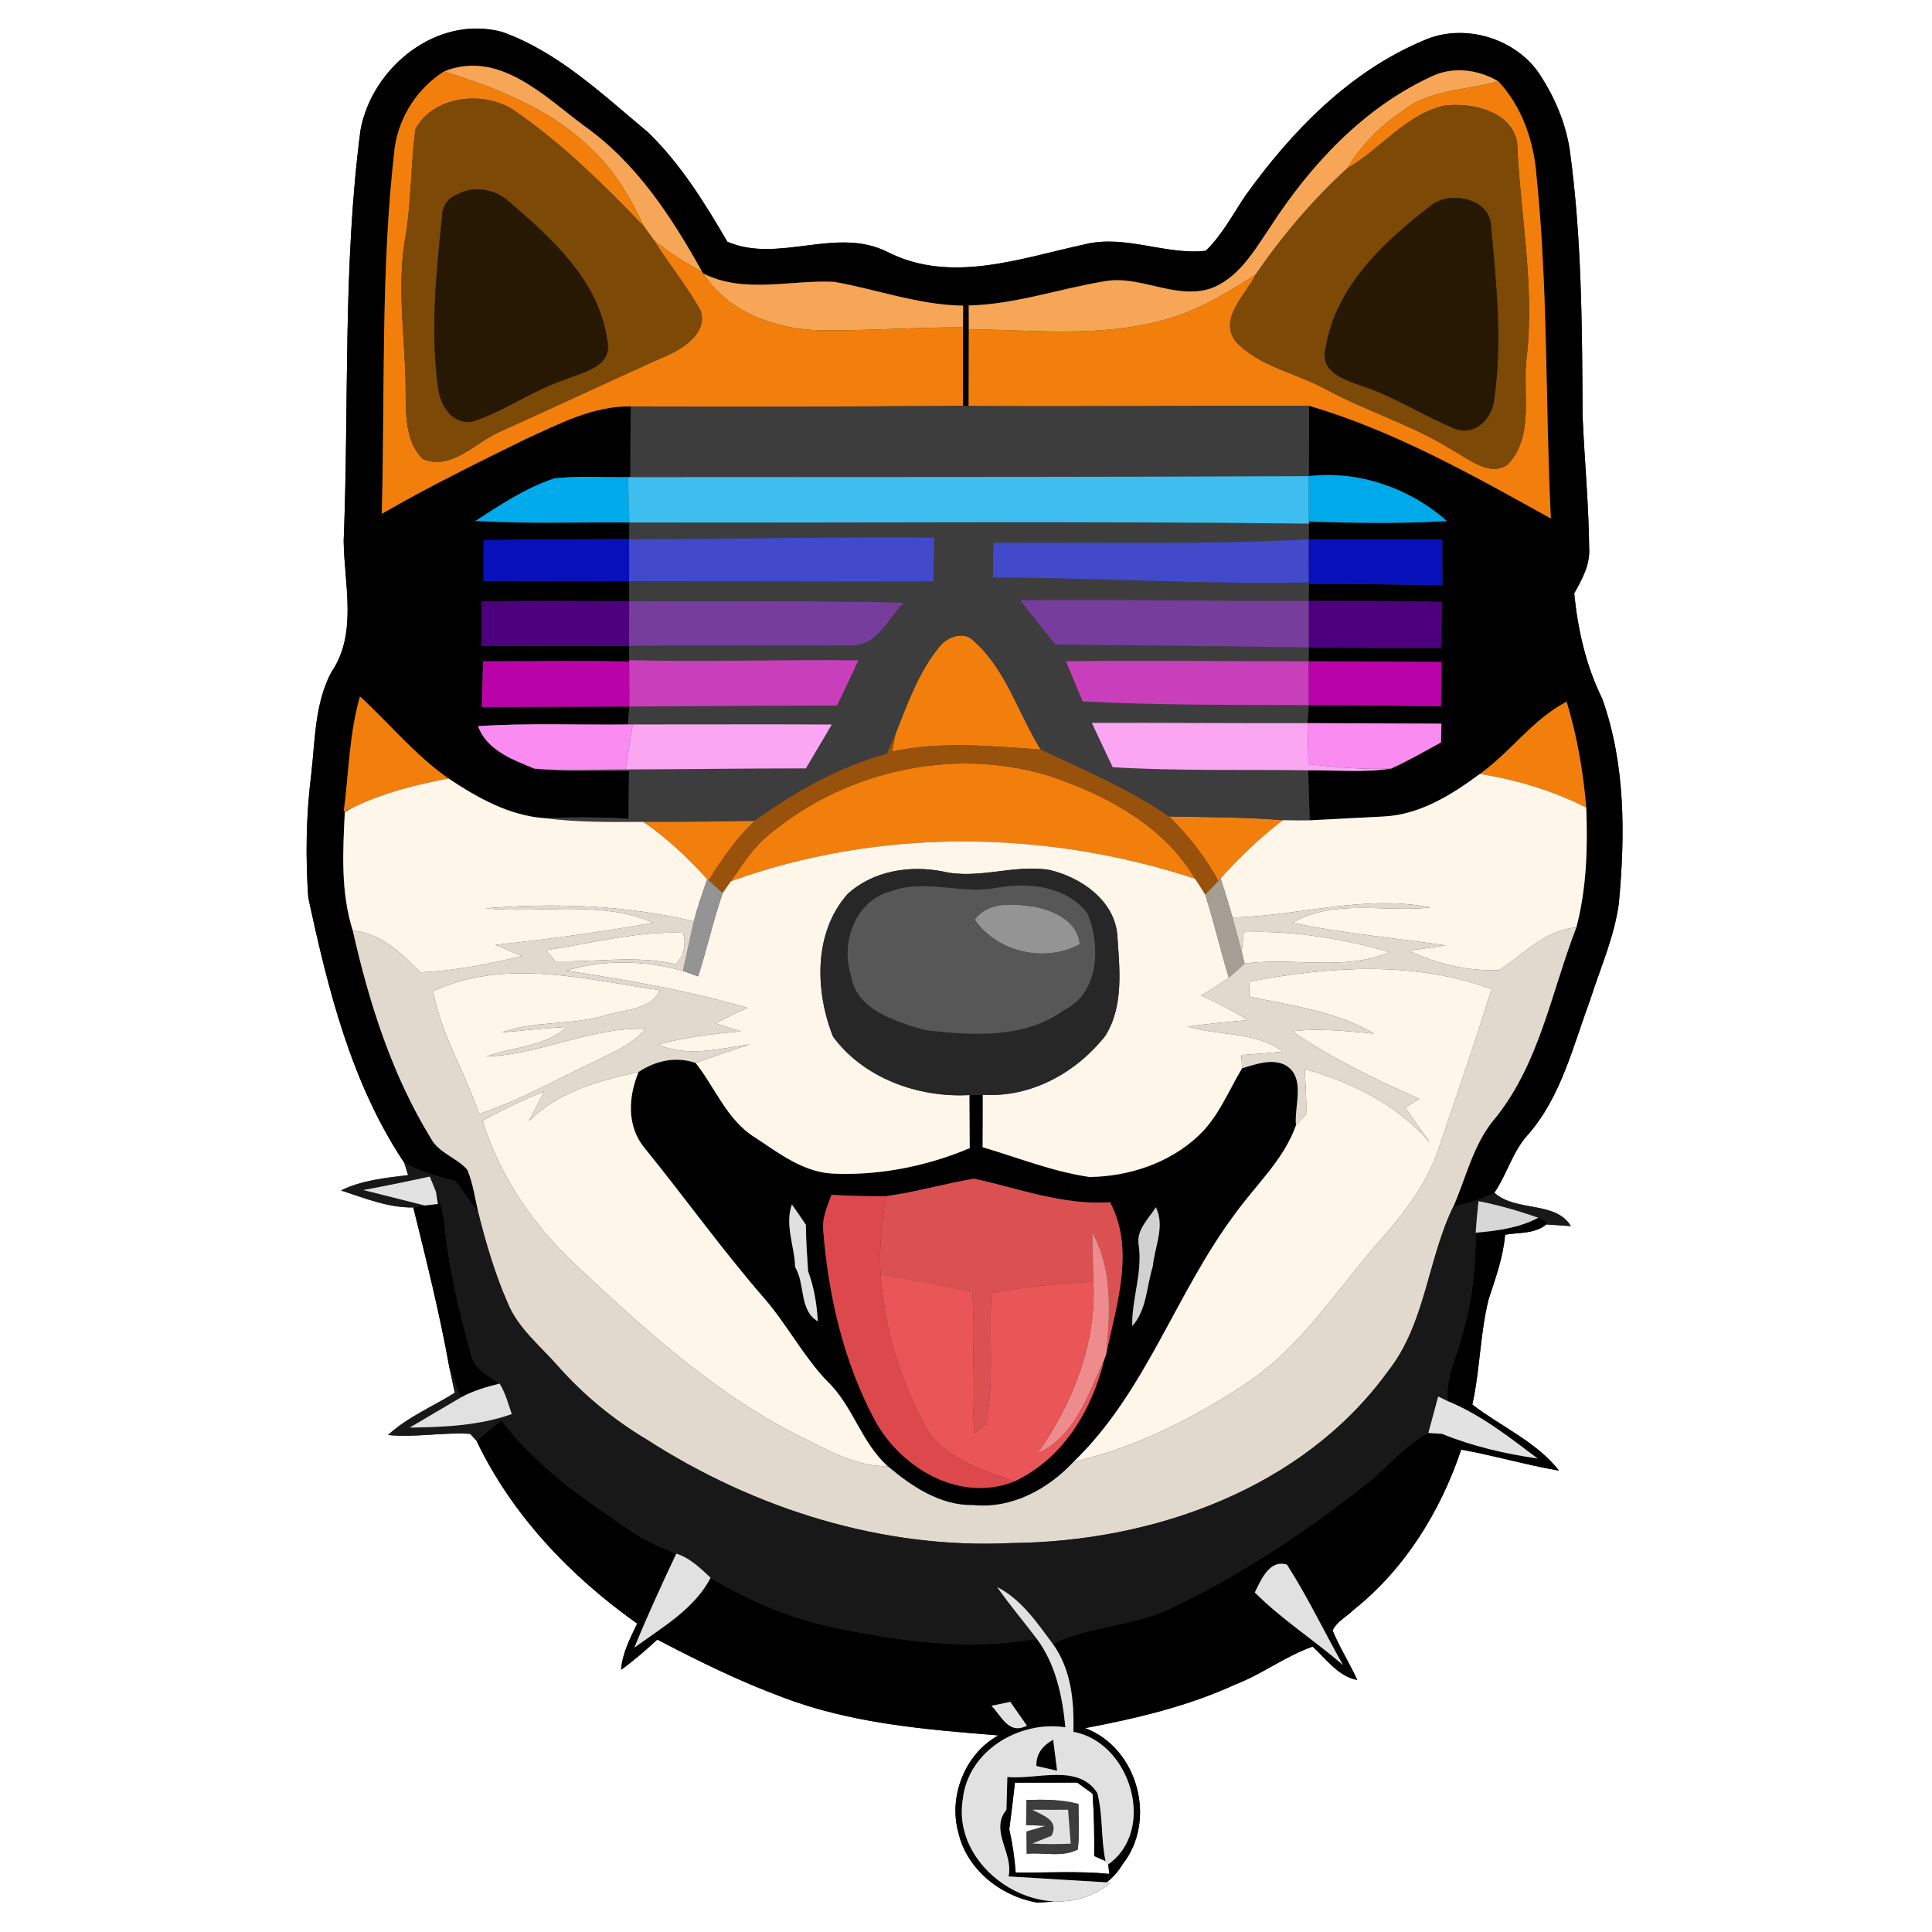 <?xml version="1.0" encoding="UTF-8" ?>
<!DOCTYPE svg PUBLIC "-//W3C//DTD SVG 1.1//EN" "http://www.w3.org/Graphics/SVG/1.1/DTD/svg11.dtd">
<svg width="250pt" height="250pt" viewBox="0 0 250 250" version="1.1" xmlns="http://www.w3.org/2000/svg">
<rect x="0" y="0" width="250" height="250" fill="#333333" stroke="none"/>
<g id="#ffffffff">
<path fill="#ffffff" opacity="1.00" d=" M 0.00 0.00 L 250.00 0.00 L 250.00 250.00 L 0.00 250.00 L 0.00 0.00 M 46.65 16.82 C 44.34 34.46 45.18 52.28 44.47 70.00 C 44.54 75.60 46.28 82.02 42.89 86.95 C 40.73 90.99 40.79 95.70 40.28 100.13 C 39.61 105.43 39.52 110.81 39.89 116.14 C 42.44 128.03 45.47 140.23 52.31 150.46 C 52.43 150.86 52.69 151.66 52.81 152.06 C 49.86 152.42 46.84 152.72 44.12 154.04 C 47.14 155.02 50.28 156.31 53.48 156.24 C 55.18 163.11 56.89 169.97 58.14 176.92 C 58.32 177.75 58.67 179.41 58.85 180.23 C 55.96 182.03 52.74 183.36 50.21 185.69 C 53.76 186.04 57.31 185.31 60.85 185.54 C 61.05 185.76 61.46 186.22 61.66 186.44 C 66.24 196.04 73.83 203.99 82.45 210.09 C 81.54 212.00 80.52 213.92 80.37 216.07 C 82.03 214.88 83.56 213.53 85.06 212.16 C 90.29 214.90 95.59 217.52 101.13 219.57 C 110.07 223.02 119.72 223.80 129.19 224.56 C 124.89 226.91 122.70 232.44 124.01 237.12 C 125.08 241.89 129.49 245.37 134.18 246.19 C 138.30 246.08 142.98 245.09 145.25 241.25 C 149.76 235.58 147.25 226.17 140.42 223.62 C 147.05 222.36 153.67 220.81 159.83 217.98 C 163.32 216.64 166.33 214.31 169.86 213.07 C 171.61 214.66 173.14 216.92 175.63 217.39 C 174.64 215.22 173.35 213.20 172.44 210.99 C 172.98 209.80 174.28 209.20 175.17 208.30 C 181.79 203.03 186.41 195.55 189.08 187.58 C 193.33 188.34 197.48 189.57 201.74 190.30 C 198.81 186.56 194.23 184.61 190.52 181.75 C 191.52 177.26 191.51 172.62 192.62 168.16 C 193.51 165.41 194.52 162.68 194.76 159.77 C 196.56 159.47 198.59 159.68 200.10 158.44 C 200.89 158.50 202.48 158.61 203.27 158.66 C 201.31 155.37 196.16 156.86 193.37 154.34 C 195.02 151.93 195.73 148.96 197.76 146.78 C 202.02 141.88 203.52 135.44 205.73 129.50 C 207.05 125.33 208.89 121.27 209.48 116.89 C 210.30 108.05 210.35 98.85 207.32 90.39 C 205.22 86.14 204.17 81.48 203.70 76.78 C 204.71 74.99 205.76 73.10 205.64 70.97 C 205.58 65.29 205.04 59.62 204.79 53.94 C 204.72 42.33 204.70 30.67 203.09 19.15 C 202.53 15.80 201.17 12.60 199.33 9.76 C 196.23 4.93 189.42 2.89 184.19 5.25 C 174.63 9.26 167.18 16.94 161.22 25.22 C 159.55 27.67 158.18 30.37 156.02 32.45 C 150.82 33.04 145.62 30.31 140.35 31.62 C 132.04 33.42 123.06 36.76 114.87 32.62 C 108.22 29.24 100.76 34.14 94.12 31.28 C 91.20 26.25 88.06 21.21 83.87 17.13 C 78.01 12.26 72.28 6.74 64.98 4.13 C 56.58 1.87 48.15 8.67 46.65 16.82 Z" />
<path fill="#ffffff" opacity="1.00" d=" M 131.33 230.67 C 134.02 230.68 136.70 230.68 139.39 230.66 C 139.88 231.02 140.88 231.74 141.38 232.11 C 141.57 234.79 141.62 237.48 141.59 240.17 C 141.96 240.33 142.69 240.66 143.06 240.82 L 143.40 241.25 C 143.44 241.56 143.51 242.17 143.55 242.48 C 139.52 242.08 135.47 242.36 131.43 242.30 C 131.29 240.42 131.02 238.55 130.60 236.72 C 130.87 234.71 131.10 232.69 131.33 230.67 M 132.84 232.92 C 132.82 233.73 132.79 235.35 132.78 236.16 C 133.42 236.18 134.72 236.23 135.37 236.26 C 134.74 236.44 133.47 236.81 132.84 237.00 C 132.84 237.72 132.86 239.15 132.86 239.87 C 135.03 239.68 137.49 240.37 139.47 239.32 C 139.68 237.36 139.56 235.39 139.55 233.43 C 137.36 232.85 135.09 232.85 132.84 232.92 Z" />
</g>
<g id="#000000ff">
<path fill="#000000" opacity="1.00" d=" M 46.65 16.82 C 48.15 8.67 56.58 1.87 64.98 4.13 C 72.28 6.74 78.01 12.26 83.87 17.13 C 88.06 21.21 91.20 26.25 94.12 31.28 C 100.76 34.14 108.22 29.24 114.87 32.62 C 123.06 36.76 132.04 33.42 140.35 31.62 C 145.62 30.31 150.82 33.04 156.02 32.45 C 158.18 30.37 159.55 27.67 161.22 25.22 C 167.18 16.94 174.63 9.26 184.19 5.25 C 189.42 2.89 196.23 4.93 199.33 9.76 C 201.17 12.60 202.53 15.80 203.09 19.15 C 204.70 30.67 204.72 42.33 204.79 53.94 C 205.04 59.62 205.58 65.29 205.64 70.97 C 205.76 73.10 204.71 74.99 203.70 76.78 C 204.17 81.48 205.22 86.14 207.32 90.39 C 210.35 98.85 210.30 108.05 209.48 116.89 C 208.89 121.27 207.05 125.33 205.73 129.50 C 203.52 135.44 202.02 141.88 197.76 146.78 C 195.73 148.96 195.02 151.93 193.37 154.34 C 191.71 155.24 189.90 155.76 188.06 156.13 C 189.70 152.42 190.59 148.31 193.16 145.08 C 199.15 137.96 200.70 128.47 203.98 120.01 C 205.31 114.97 205.46 109.69 205.26 104.51 C 204.87 99.87 204.08 95.26 202.72 90.80 C 198.33 93.07 195.47 97.32 191.49 100.15 C 187.84 102.85 183.74 105.41 179.09 105.65 C 175.88 105.82 172.67 105.97 169.47 106.15 C 169.40 103.99 169.34 101.83 169.27 99.68 C 172.85 99.65 176.47 100.00 180.03 99.45 C 182.24 98.45 184.33 97.22 186.47 96.07 C 186.49 95.26 186.50 94.45 186.52 93.64 C 180.74 93.60 174.96 93.61 169.19 93.57 C 169.23 92.99 169.31 91.83 169.35 91.25 C 175.05 91.26 180.76 91.33 186.47 91.39 C 186.49 89.48 186.51 87.56 186.53 85.65 C 180.80 85.61 175.07 85.57 169.34 85.57 C 169.34 85.12 169.35 84.22 169.35 83.77 C 175.06 83.84 180.77 83.88 186.48 83.87 C 186.51 81.89 186.55 79.90 186.58 77.91 C 180.84 77.70 175.09 77.78 169.34 77.75 C 169.34 77.21 169.35 76.12 169.36 75.57 C 175.12 75.51 180.88 75.67 186.65 75.71 C 186.64 73.74 186.63 71.77 186.63 69.81 C 180.87 69.77 175.11 69.83 169.35 69.78 C 169.36 69.28 169.37 68.27 169.37 67.76 L 169.37 67.50 C 175.32 67.68 181.28 67.77 187.23 67.43 C 182.43 63.16 175.80 60.85 169.36 61.61 C 169.37 58.58 169.38 55.54 169.40 52.51 C 180.47 55.76 190.63 61.52 200.68 67.09 C 199.95 52.38 200.34 37.61 198.84 22.95 C 198.52 18.42 197.03 13.90 193.89 10.53 C 191.26 8.96 187.91 8.55 185.12 9.95 C 176.33 14.04 169.54 21.39 164.34 29.42 C 162.27 32.48 160.22 36.09 156.54 37.37 C 151.95 38.76 147.53 35.56 142.91 36.40 C 137.04 37.37 131.35 39.38 125.35 39.53 C 125.35 40.30 125.35 41.83 125.36 42.60 C 125.36 45.91 125.34 49.22 125.34 52.53 C 124.74 52.53 123.54 52.53 122.94 52.53 C 123.36 52.53 124.19 52.51 124.61 52.51 C 124.60 49.12 124.59 45.74 124.61 42.36 C 124.62 41.65 124.63 40.25 124.63 39.55 C 118.91 39.48 113.51 37.45 107.94 36.47 C 102.29 36.18 96.35 38.07 91.00 35.39 L 90.86 35.17 C 86.91 28.08 82.35 21.07 75.62 16.31 C 70.42 12.44 64.54 6.39 57.47 9.24 C 54.07 11.36 51.70 15.02 51.09 18.98 C 49.24 34.75 49.83 50.65 49.40 66.49 C 55.44 62.99 61.72 59.92 67.98 56.83 C 72.32 54.87 76.74 52.50 81.64 52.59 C 81.59 55.64 81.56 58.69 81.57 61.74 L 81.26 61.74 C 78.09 61.78 74.90 61.54 71.74 61.90 C 68.05 63.11 64.79 65.30 61.55 67.39 C 68.17 67.83 74.81 67.54 81.44 67.61 C 81.43 68.15 81.42 69.22 81.41 69.76 C 75.13 69.77 68.86 69.79 62.58 69.90 C 62.57 71.66 62.57 73.41 62.57 75.17 C 68.85 75.19 75.14 75.19 81.42 75.20 C 81.42 75.85 81.42 77.14 81.42 77.79 C 75.05 77.79 68.68 77.69 62.32 77.84 C 62.32 79.76 62.33 81.68 62.33 83.60 C 68.69 83.61 75.05 83.56 81.41 83.58 L 81.42 85.42 L 81.42 85.60 C 75.11 85.46 68.81 85.58 62.51 85.57 C 62.45 87.54 62.39 89.52 62.33 91.49 C 68.70 91.47 75.06 91.46 81.43 91.43 C 81.39 92.01 81.30 93.16 81.26 93.74 C 74.79 93.82 68.31 93.53 61.86 93.96 C 62.99 97.10 66.31 98.28 69.13 99.46 C 73.19 99.97 77.30 99.76 81.39 99.78 C 81.37 101.84 81.36 103.89 81.34 105.95 C 77.72 105.71 74.09 105.74 70.46 105.87 C 65.88 105.55 61.78 103.22 58.04 100.74 C 53.75 97.74 50.42 93.65 46.58 90.12 C 45.18 94.97 45.13 100.05 44.48 105.02 L 45.81 104.43 C 45.51 104.59 44.92 104.89 44.62 105.05 C 44.36 110.18 44.07 115.45 45.65 120.42 C 47.76 129.77 50.70 139.04 55.73 147.26 C 56.75 149.22 59.11 149.78 60.48 151.38 C 61.22 153.19 61.48 155.14 61.92 157.04 C 60.98 155.61 59.98 154.22 58.96 152.84 C 56.68 152.24 54.36 151.66 52.31 150.46 C 45.47 140.23 42.44 128.03 39.89 116.14 C 39.52 110.81 39.61 105.43 40.28 100.13 C 40.79 95.70 40.73 90.99 42.89 86.95 C 46.28 82.02 44.54 75.60 44.47 70.00 C 45.18 52.28 44.34 34.46 46.65 16.82 Z" />
<path fill="#000000" opacity="1.00" d=" M 82.64 138.71 C 84.83 137.24 87.46 136.67 90.01 137.54 C 92.57 140.77 94.09 144.99 97.75 147.22 C 100.90 149.31 104.15 151.82 108.11 151.88 C 114.05 152.09 120.02 150.87 125.48 148.57 C 125.46 146.28 125.45 143.99 125.44 141.70 C 125.88 141.69 126.74 141.67 127.17 141.66 C 127.17 143.92 127.17 146.19 127.15 148.45 C 131.73 149.80 136.22 151.61 140.97 152.30 C 146.04 152.25 151.31 150.51 155.05 146.99 C 157.65 144.58 158.94 141.21 160.73 138.23 C 162.48 137.73 164.44 136.96 166.22 137.77 C 169.07 139.29 167.44 143.07 167.70 145.61 C 166.12 150.07 162.56 153.26 159.86 157.01 C 152.15 167.27 148.32 180.09 138.93 189.15 C 135.62 192.70 130.94 195.25 125.96 194.76 C 121.69 194.84 118.02 192.38 114.89 189.74 C 111.45 186.69 110.38 181.92 107.07 178.76 C 103.96 175.52 101.88 171.47 98.96 168.08 C 93.48 161.78 88.63 154.98 83.37 148.50 C 81.08 145.71 81.30 141.88 82.64 138.71 M 114.68 154.78 C 112.32 154.80 109.96 154.75 107.60 154.61 C 107.08 156.03 106.41 157.47 106.51 159.03 C 107.17 167.58 109.13 176.14 113.19 183.75 C 116.56 189.98 124.23 194.53 131.28 191.68 C 137.56 188.73 141.28 182.49 142.88 175.95 L 143.15 175.21 C 144.45 168.84 146.90 161.73 143.64 155.57 C 137.58 155.99 131.85 153.78 126.05 152.52 C 122.23 153.15 118.52 154.26 114.68 154.78 M 102.47 155.85 C 101.52 158.52 102.82 161.24 102.89 163.96 C 104.23 166.18 103.37 169.52 105.83 170.98 C 105.69 168.78 105.35 166.58 104.57 164.51 C 104.44 162.50 104.29 160.50 104.28 158.49 C 103.69 157.60 103.09 156.72 102.47 155.85 M 149.57 156.22 C 148.66 157.68 147.06 159.10 147.33 161.00 C 147.90 164.59 146.44 168.02 146.51 171.59 C 148.41 169.49 148.35 166.47 149.17 163.88 C 149.40 161.34 150.79 158.69 149.57 156.22 Z" />
<path fill="#000000" opacity="1.00" d=" M 56.41 154.21 C 57.06 155.61 57.39 157.12 57.55 158.65 C 58.09 164.21 59.42 169.65 60.90 175.02 C 61.20 177.07 63.15 177.96 64.65 179.04 C 62.93 179.47 61.20 179.96 59.64 180.83 C 59.13 179.53 58.61 178.24 58.14 176.92 C 56.89 169.97 55.18 163.11 53.48 156.24 L 54.96 155.99 C 55.39 155.94 56.24 155.84 56.67 155.79 C 56.61 155.40 56.47 154.60 56.41 154.21 Z" />
<path fill="#000000" opacity="1.00" d=" M 199.06 157.58 C 199.39 157.70 199.71 157.83 200.02 158.00 L 200.10 158.44 C 198.59 159.68 196.56 159.47 194.76 159.77 C 194.52 162.68 193.51 165.41 192.62 168.16 C 191.51 172.62 191.52 177.26 190.52 181.75 C 194.23 184.61 198.81 186.56 201.74 190.30 C 197.48 189.57 193.33 188.34 189.08 187.58 C 186.41 195.55 181.79 203.03 175.17 208.30 C 174.28 209.20 172.98 209.80 172.44 210.99 C 173.35 213.20 174.64 215.22 175.63 217.39 C 173.14 216.92 171.61 214.66 169.86 213.07 C 166.33 214.31 163.32 216.64 159.83 217.98 C 153.67 220.81 147.05 222.36 140.42 223.62 C 147.25 226.17 149.76 235.58 145.25 241.25 C 142.98 245.09 138.30 246.08 134.18 246.19 C 129.49 245.37 125.08 241.89 124.01 237.12 C 122.70 232.44 124.89 226.91 129.19 224.56 C 119.72 223.80 110.07 223.02 101.13 219.57 C 95.59 217.52 90.29 214.90 85.06 212.16 C 83.56 213.53 82.03 214.88 80.37 216.07 C 80.52 213.92 81.54 212.00 82.45 210.09 C 73.83 203.99 66.24 196.04 61.66 186.44 C 62.73 185.55 63.80 184.66 64.87 183.77 C 69.41 189.77 75.65 194.09 81.83 198.22 C 83.59 199.41 85.54 200.26 87.51 201.04 C 85.62 205.06 83.76 209.10 82.08 213.21 C 85.64 210.59 89.85 208.23 91.95 204.16 C 96.79 207.08 102.09 209.33 107.63 210.54 C 116.32 212.34 125.32 213.65 134.15 212.05 C 136.62 215.36 137.47 219.48 137.86 223.51 C 131.88 222.60 125.23 226.56 124.58 232.86 C 123.05 242.27 135.65 250.23 143.72 243.61 L 130.51 242.81 C 131.17 239.82 128.03 236.88 130.23 234.18 C 130.28 232.76 130.32 231.35 130.35 229.94 C 134.12 230.32 139.53 228.16 141.99 232.01 C 142.75 234.88 142.43 237.92 143.06 240.82 C 142.69 240.66 141.96 240.33 141.59 240.17 C 141.62 237.48 141.57 234.79 141.38 232.11 C 140.88 231.74 139.88 231.02 139.39 230.66 C 136.70 230.68 134.02 230.68 131.33 230.67 C 131.10 232.69 130.87 234.71 130.60 236.72 C 131.02 238.55 131.29 240.42 131.43 242.30 C 135.47 242.36 139.52 242.08 143.55 242.48 C 143.51 242.17 143.44 241.56 143.40 241.25 C 149.72 236.77 146.29 225.44 138.90 224.10 C 139.00 220.14 138.62 216.01 136.22 212.70 C 140.98 210.40 146.45 210.44 151.24 208.23 C 160.43 203.88 168.95 198.23 176.91 191.94 C 179.59 189.82 181.76 187.03 184.83 185.42 C 185.27 185.45 186.15 185.51 186.60 185.54 C 190.56 187.15 194.74 188.12 198.97 188.73 C 195.30 185.98 191.65 183.07 187.36 181.32 C 186.96 178.41 188.44 175.74 189.12 172.99 C 190.46 168.63 190.96 164.06 190.95 159.51 C 193.73 159.27 196.55 158.90 199.06 157.58 M 162.37 206.06 C 165.86 209.57 170.06 212.22 173.78 215.46 C 171.35 211.14 169.21 206.64 166.53 202.46 C 164.24 201.77 163.17 204.46 162.37 206.06 M 128.29 220.73 C 129.58 221.99 130.49 224.54 132.88 223.30 C 132.17 222.27 131.45 221.24 130.73 220.22 C 130.12 220.35 128.90 220.61 128.29 220.73 Z" />
<path fill="#000000" opacity="1.00" d=" M 134.11 228.52 C 134.05 226.94 134.94 225.86 136.28 225.12 C 136.45 226.45 136.62 227.79 136.79 229.13 C 136.12 228.98 134.78 228.67 134.11 228.52 Z" />
</g>
<g id="#f6a656ff">
<path fill="#f6a656" opacity="1.00" d=" M 57.47 9.24 C 64.54 6.39 70.42 12.44 75.62 16.31 C 82.35 21.07 86.91 28.08 90.86 35.17 C 88.64 33.98 86.47 32.66 84.56 31.01 C 84.15 30.45 83.75 29.89 83.35 29.33 C 81.70 25.92 79.85 22.54 77.11 19.86 C 71.86 14.34 64.58 11.49 57.47 9.24 Z" />
<path fill="#f6a656" opacity="1.00" d=" M 185.12 9.95 C 187.91 8.55 191.26 8.96 193.89 10.53 C 189.74 11.69 185.00 11.55 181.48 14.36 C 178.62 16.31 176.12 18.76 174.36 21.76 C 169.86 25.86 165.92 30.51 162.48 35.53 C 158.72 37.97 154.80 40.31 150.43 41.45 C 142.26 43.68 133.70 42.69 125.36 42.60 C 125.35 41.83 125.35 40.30 125.35 39.53 C 131.35 39.38 137.04 37.37 142.91 36.40 C 147.53 35.56 151.95 38.76 156.54 37.37 C 160.22 36.09 162.27 32.48 164.34 29.42 C 169.54 21.39 176.33 14.04 185.12 9.95 Z" />
<path fill="#f6a656" opacity="1.00" d=" M 91.00 35.39 C 96.35 38.07 102.29 36.18 107.94 36.47 C 113.51 37.45 118.91 39.48 124.63 39.55 C 124.63 40.25 124.62 41.65 124.61 42.36 C 118.39 42.34 112.17 42.83 105.95 42.73 C 100.29 42.61 94.15 40.33 91.00 35.39 Z" />
</g>
<g id="#f27f0cff">
<path fill="#f27f0c" opacity="1.00" d=" M 51.09 18.98 C 51.70 15.02 54.07 11.36 57.47 9.24 C 64.58 11.49 71.86 14.34 77.11 19.86 C 79.85 22.54 81.70 25.92 83.35 29.33 C 78.15 23.91 72.76 18.57 66.55 14.30 C 62.66 11.67 56.08 12.35 53.76 16.70 C 53.11 21.41 53.26 26.21 52.41 30.91 C 51.29 37.59 52.53 44.31 52.49 51.02 C 52.55 53.90 52.49 57.19 54.69 59.39 C 58.46 60.97 61.53 57.21 64.74 55.84 C 72.10 52.54 79.39 49.08 86.76 45.81 C 88.82 44.82 91.56 42.84 90.66 40.20 C 88.88 36.98 86.52 34.12 84.56 31.01 C 86.47 32.66 88.64 33.98 90.86 35.17 L 91.00 35.39 C 94.15 40.33 100.29 42.61 105.95 42.73 C 112.17 42.83 118.39 42.34 124.61 42.36 C 124.59 45.74 124.60 49.12 124.61 52.51 C 124.19 52.51 123.36 52.53 122.94 52.53 C 109.18 52.62 95.41 52.65 81.64 52.59 C 76.74 52.50 72.32 54.87 67.98 56.83 C 61.72 59.92 55.44 62.99 49.40 66.49 C 49.83 50.65 49.24 34.75 51.09 18.98 Z" />
<path fill="#f27f0c" opacity="1.00" d=" M 181.48 14.36 C 185.00 11.55 189.74 11.69 193.89 10.53 C 197.03 13.90 198.52 18.42 198.84 22.95 C 200.34 37.61 199.95 52.38 200.68 67.09 C 190.63 61.52 180.47 55.76 169.40 52.51 C 154.71 52.46 140.02 52.65 125.34 52.53 C 125.34 49.22 125.36 45.91 125.36 42.60 C 133.70 42.69 142.26 43.68 150.43 41.45 C 154.80 40.31 158.72 37.97 162.48 35.53 C 161.22 38.12 157.68 41.15 159.86 44.15 C 162.97 47.50 167.77 48.26 171.64 50.42 C 176.93 53.27 182.77 55.00 187.88 58.21 C 190.00 59.32 192.67 61.76 195.09 60.12 C 198.67 56.39 196.92 50.64 197.58 46.00 C 198.57 36.75 196.71 27.61 196.31 18.40 C 195.56 14.36 190.49 13.26 187.00 13.65 C 181.93 14.74 178.70 19.26 174.36 21.76 C 176.12 18.76 178.62 16.31 181.48 14.36 Z" />
<path fill="#f27f0c" opacity="1.00" d=" M 121.64 83.59 C 122.64 82.36 124.80 81.62 126.02 82.95 C 130.21 86.68 131.76 92.34 134.66 96.98 C 128.25 96.57 121.81 95.87 115.45 97.25 C 115.55 96.69 115.76 95.56 115.87 94.99 C 117.43 91.04 118.89 86.90 121.64 83.59 Z" />
<path fill="#f27f0c" opacity="1.00" d=" M 44.48 105.02 C 45.13 100.05 45.18 94.97 46.58 90.12 C 50.42 93.65 53.75 97.74 58.04 100.74 C 53.85 101.53 49.67 102.58 45.81 104.43 L 44.48 105.02 Z" />
<path fill="#f27f0c" opacity="1.00" d=" M 191.49 100.15 C 195.47 97.32 198.33 93.07 202.72 90.80 C 204.08 95.26 204.87 99.87 205.26 104.51 C 200.93 102.31 196.27 100.91 191.49 100.15 Z" />
<path fill="#f27f0c" opacity="1.00" d=" M 98.72 108.68 C 108.60 99.93 122.97 96.51 135.66 100.37 C 143.04 102.82 150.56 106.80 154.64 113.71 C 135.29 107.35 113.80 107.09 94.57 114.04 C 95.86 112.18 97.09 110.26 98.72 108.68 Z" />
<path fill="#f27f0c" opacity="1.00" d=" M 151.27 105.65 C 156.18 105.74 161.09 105.73 166.00 106.13 C 163.08 108.38 160.40 110.92 157.95 113.67 L 157.65 113.99 C 155.97 110.89 153.78 108.11 151.27 105.65 Z" />
</g>
<g id="#7c4906ff">
<path fill="#7c4906" opacity="1.00" d=" M 53.76 16.70 C 56.08 12.35 62.66 11.67 66.55 14.30 C 72.76 18.57 78.15 23.91 83.35 29.33 C 83.75 29.89 84.15 30.45 84.56 31.01 C 86.52 34.12 88.88 36.98 90.66 40.20 C 91.56 42.84 88.82 44.82 86.76 45.81 C 79.39 49.08 72.10 52.54 64.74 55.84 C 61.53 57.21 58.46 60.97 54.69 59.39 C 52.49 57.19 52.55 53.90 52.49 51.02 C 52.53 44.31 51.29 37.59 52.41 30.91 C 53.26 26.21 53.11 21.41 53.76 16.70 M 59.19 25.14 C 57.94 25.59 57.19 26.75 57.20 28.06 C 56.43 35.42 55.66 42.88 56.70 50.25 C 56.95 52.43 58.47 54.86 60.96 54.60 C 65.23 53.29 68.88 50.49 73.14 49.12 C 75.48 48.11 79.39 47.47 78.57 44.00 C 77.53 36.35 71.43 30.87 65.89 26.11 C 64.09 24.47 61.38 23.97 59.19 25.14 Z" />
<path fill="#7c4906" opacity="1.00" d=" M 174.36 21.76 C 178.70 19.26 181.93 14.74 187.00 13.65 C 190.49 13.26 195.56 14.36 196.31 18.40 C 196.71 27.61 198.57 36.75 197.58 46.00 C 196.92 50.64 198.67 56.39 195.09 60.12 C 192.67 61.76 190.00 59.32 187.88 58.21 C 182.77 55.00 176.93 53.27 171.64 50.42 C 167.77 48.26 162.97 47.50 159.86 44.15 C 157.68 41.15 161.22 38.12 162.48 35.53 C 165.92 30.51 169.86 25.86 174.36 21.76 M 185.38 26.44 C 179.24 31.11 172.82 37.01 171.54 45.02 C 170.67 48.05 173.93 49.15 176.13 49.91 C 180.43 51.30 184.20 53.84 188.36 55.52 C 190.92 56.42 193.13 54.09 193.35 51.67 C 194.43 44.16 193.62 36.55 192.92 29.05 C 192.64 25.68 187.79 24.73 185.38 26.44 Z" />
</g>
<g id="#271803ff">
<path fill="#271803" opacity="1.00" d=" M 59.19 25.14 C 61.38 23.97 64.09 24.47 65.89 26.11 C 71.43 30.87 77.53 36.35 78.57 44.00 C 79.39 47.47 75.48 48.11 73.14 49.12 C 68.88 50.49 65.23 53.29 60.96 54.60 C 58.47 54.86 56.95 52.43 56.70 50.25 C 55.66 42.88 56.43 35.42 57.20 28.06 C 57.19 26.75 57.94 25.59 59.19 25.14 Z" />
<path fill="#271803" opacity="1.00" d=" M 185.38 26.44 C 187.79 24.73 192.64 25.68 192.92 29.05 C 193.62 36.55 194.43 44.16 193.35 51.67 C 193.13 54.09 190.92 56.42 188.36 55.52 C 184.20 53.84 180.43 51.30 176.13 49.91 C 173.93 49.15 170.67 48.05 171.54 45.02 C 172.82 37.01 179.24 31.11 185.38 26.44 Z" />
</g>
<g id="#3d3d3dff">
<path fill="#3d3d3d" opacity="1.00" d=" M 81.64 52.59 C 95.41 52.65 109.18 52.62 122.94 52.53 C 123.54 52.53 124.74 52.53 125.34 52.53 C 140.02 52.65 154.71 52.46 169.40 52.51 C 169.38 55.54 169.37 58.58 169.36 61.61 C 140.10 61.74 110.84 61.73 81.57 61.74 C 81.56 58.69 81.59 55.64 81.64 52.59 Z" />
<path fill="#3d3d3d" opacity="1.00" d=" M 81.44 67.61 C 110.75 67.68 140.06 67.42 169.37 67.76 C 169.37 68.27 169.36 69.28 169.35 69.78 C 155.76 70.52 142.14 70.13 128.54 70.24 C 128.52 71.74 128.50 73.23 128.48 74.73 C 142.11 74.76 155.72 75.64 169.36 75.37 L 169.36 75.57 C 169.35 76.12 169.34 77.21 169.34 77.75 C 156.90 77.81 144.47 77.53 132.03 77.67 C 133.51 79.61 135.02 81.53 136.58 83.42 C 147.50 83.48 158.43 83.66 169.35 83.77 C 169.35 84.22 169.34 85.12 169.34 85.57 C 158.87 85.57 148.40 85.44 137.93 85.56 C 138.65 87.29 139.38 89.03 140.10 90.76 C 149.84 91.28 159.59 91.19 169.35 91.25 C 169.31 91.83 169.23 92.99 169.19 93.57 C 159.89 93.60 150.58 93.51 141.28 93.54 C 142.18 95.45 143.09 97.37 143.98 99.28 C 152.40 99.78 160.84 99.56 169.27 99.68 C 169.34 101.83 169.40 103.99 169.47 106.15 C 168.31 106.17 167.15 106.16 166.00 106.13 C 161.09 105.73 156.18 105.74 151.27 105.65 C 146.09 102.08 140.30 99.66 134.66 96.98 C 131.76 92.34 130.21 86.68 126.02 82.95 C 124.80 81.62 122.64 82.36 121.64 83.59 C 118.89 86.90 117.43 91.04 115.87 94.99 C 115.50 95.84 115.14 96.69 114.76 97.54 C 108.51 99.23 102.84 102.48 97.62 106.23 C 92.84 106.28 88.06 106.39 83.28 106.35 C 79.00 106.37 74.71 106.43 70.46 105.87 C 74.09 105.74 77.72 105.71 81.34 105.95 C 81.36 103.89 81.37 101.84 81.39 99.78 C 77.30 99.76 73.19 99.97 69.13 99.46 C 73.06 99.78 77.01 99.56 80.95 99.57 C 88.73 99.54 96.50 99.43 104.28 99.43 C 105.40 97.54 106.52 95.64 107.64 93.75 C 99.05 93.70 90.46 93.75 81.87 93.74 L 81.26 93.74 C 81.30 93.16 81.39 92.01 81.43 91.43 C 90.39 91.39 99.35 91.31 108.31 91.30 C 109.24 89.35 110.17 87.40 111.09 85.45 C 101.20 85.32 91.31 85.68 81.42 85.42 L 81.41 83.58 C 90.96 83.47 100.50 83.59 110.04 83.51 C 113.42 83.74 114.90 80.03 116.94 78.00 C 105.10 77.66 93.26 77.90 81.42 77.79 C 81.42 77.14 81.42 75.85 81.42 75.20 C 94.54 75.20 107.66 75.29 120.79 75.24 C 120.82 73.34 120.86 71.45 120.90 69.56 C 107.74 69.45 94.57 69.76 81.41 69.76 C 81.42 69.22 81.43 68.15 81.44 67.61 Z" />
<path fill="#3d3d3d" opacity="1.00" d=" M 132.84 232.92 C 135.09 232.85 137.36 232.85 139.55 233.43 C 139.56 235.39 139.68 237.36 139.47 239.32 C 137.49 240.37 135.03 239.68 132.86 239.87 C 132.86 239.15 132.84 237.72 132.84 237.00 C 133.47 236.81 134.74 236.44 135.37 236.26 C 134.72 236.23 133.42 236.18 132.78 236.16 C 132.79 235.35 132.82 233.73 132.84 232.92 M 133.56 234.17 C 134.91 234.91 137.12 235.53 136.06 237.55 C 135.43 237.80 134.19 238.30 133.56 238.55 C 135.22 238.66 136.89 238.64 138.55 238.57 C 138.44 237.11 138.33 235.64 138.21 234.18 C 136.66 234.19 135.11 234.19 133.56 234.17 Z" />
</g>
<g id="#00aaebff">
<path fill="#00aaeb" opacity="1.00" d=" M 61.55 67.39 C 64.79 65.30 68.05 63.11 71.74 61.90 C 74.90 61.54 78.09 61.78 81.26 61.74 C 81.32 63.70 81.38 65.65 81.44 67.61 C 74.81 67.54 68.17 67.83 61.55 67.39 Z" />
</g>
<g id="#3dbeeeff">
<path fill="#3dbeee" opacity="1.00" d=" M 81.26 61.74 L 81.57 61.74 C 110.84 61.73 140.10 61.74 169.36 61.61 C 169.37 63.57 169.38 65.54 169.37 67.50 L 169.37 67.76 C 140.06 67.42 110.75 67.68 81.44 67.61 C 81.38 65.65 81.32 63.70 81.26 61.74 Z" />
</g>
<g id="#00aaeaff">
<path fill="#00aaea" opacity="1.00" d=" M 169.36 61.61 C 175.80 60.85 182.43 63.16 187.23 67.43 C 181.28 67.77 175.32 67.68 169.37 67.50 C 169.38 65.54 169.37 63.57 169.36 61.61 Z" />
</g>
<g id="#0710bbff">
<path fill="#0710bb" opacity="1.00" d=" M 62.58 69.90 C 68.86 69.79 75.13 69.77 81.41 69.76 C 81.41 71.57 81.42 73.39 81.42 75.20 C 75.14 75.19 68.85 75.19 62.57 75.17 C 62.57 73.41 62.57 71.66 62.58 69.90 Z" />
</g>
<g id="#4249caff">
<path fill="#4249ca" opacity="1.00" d=" M 81.41 69.76 C 94.57 69.76 107.74 69.45 120.90 69.56 C 120.86 71.45 120.82 73.34 120.79 75.24 C 107.66 75.29 94.54 75.20 81.42 75.20 C 81.42 73.39 81.41 71.57 81.41 69.76 Z" />
</g>
<g id="#4249cbff">
<path fill="#4249cb" opacity="1.00" d=" M 128.54 70.24 C 142.14 70.13 155.76 70.52 169.35 69.78 C 169.35 71.65 169.36 73.51 169.36 75.37 C 155.72 75.64 142.11 74.76 128.48 74.73 C 128.50 73.23 128.52 71.74 128.54 70.24 Z" />
</g>
<g id="#0710baff">
<path fill="#0710ba" opacity="1.00" d=" M 169.35 69.78 C 175.11 69.83 180.87 69.77 186.63 69.81 C 186.63 71.77 186.64 73.74 186.65 75.71 C 180.88 75.67 175.12 75.51 169.36 75.57 L 169.36 75.37 C 169.36 73.51 169.35 71.65 169.35 69.78 Z" />
</g>
<g id="#4c007dff">
<path fill="#4c007d" opacity="1.00" d=" M 62.32 77.84 C 68.68 77.69 75.05 77.79 81.42 77.79 C 81.42 79.72 81.42 81.65 81.41 83.58 C 75.05 83.56 68.69 83.61 62.33 83.60 C 62.33 81.68 62.32 79.76 62.32 77.84 Z" />
<path fill="#4c007d" opacity="1.00" d=" M 169.34 77.75 C 175.09 77.78 180.84 77.70 186.58 77.91 C 186.55 79.90 186.51 81.89 186.48 83.87 C 180.77 83.88 175.06 83.84 169.35 83.77 C 169.34 81.76 169.34 79.76 169.34 77.75 Z" />
</g>
<g id="#773d9cff">
<path fill="#773d9c" opacity="1.00" d=" M 81.42 77.79 C 93.26 77.90 105.10 77.66 116.94 78.00 C 114.90 80.03 113.42 83.74 110.04 83.51 C 100.50 83.59 90.96 83.47 81.41 83.58 C 81.42 81.65 81.42 79.72 81.42 77.79 Z" />
<path fill="#773d9c" opacity="1.00" d=" M 132.03 77.67 C 144.47 77.53 156.90 77.81 169.34 77.75 C 169.34 79.76 169.34 81.76 169.35 83.77 C 158.43 83.66 147.50 83.48 136.58 83.42 C 135.02 81.53 133.51 79.61 132.03 77.67 Z" />
</g>
<g id="#c93fbbff">
<path fill="#c93fbb" opacity="1.00" d=" M 81.42 85.42 C 91.31 85.68 101.20 85.32 111.09 85.45 C 110.17 87.40 109.24 89.35 108.31 91.30 C 99.35 91.31 90.39 91.39 81.43 91.43 C 81.42 89.49 81.42 87.54 81.42 85.60 L 81.42 85.42 Z" />
<path fill="#c93fbb" opacity="1.00" d=" M 137.93 85.56 C 148.40 85.44 158.87 85.57 169.34 85.57 C 169.34 87.46 169.34 89.36 169.35 91.25 C 159.59 91.19 149.84 91.28 140.10 90.76 C 139.38 89.03 138.65 87.29 137.93 85.56 Z" />
</g>
<g id="#b902a7ff">
<path fill="#b902a7" opacity="1.00" d=" M 62.51 85.57 C 68.81 85.58 75.11 85.46 81.42 85.60 C 81.42 87.54 81.42 89.49 81.43 91.43 C 75.06 91.46 68.70 91.47 62.33 91.49 C 62.39 89.52 62.45 87.54 62.51 85.57 Z" />
<path fill="#b902a7" opacity="1.00" d=" M 169.34 85.57 C 175.07 85.57 180.80 85.61 186.53 85.65 C 186.51 87.56 186.49 89.48 186.47 91.39 C 180.76 91.33 175.05 91.26 169.35 91.25 C 169.34 89.36 169.34 87.46 169.34 85.57 Z" />
</g>
<g id="#fa8bf0ff">
<path fill="#fa8bf0" opacity="1.00" d=" M 61.86 93.96 C 68.31 93.53 74.79 93.82 81.26 93.74 L 81.87 93.74 C 81.56 95.68 81.26 97.62 80.95 99.57 C 77.01 99.56 73.06 99.78 69.13 99.46 C 66.31 98.28 62.99 97.10 61.86 93.96 Z" />
<path fill="#fa8bf0" opacity="1.00" d=" M 169.19 93.57 C 174.96 93.61 180.74 93.60 186.52 93.64 C 186.50 94.45 186.49 95.26 186.47 96.07 C 184.33 97.22 182.24 98.45 180.03 99.45 C 176.44 99.61 172.87 99.27 169.31 98.90 C 169.27 97.12 169.23 95.35 169.19 93.57 Z" />
</g>
<g id="#faa6f3ff">
<path fill="#faa6f3" opacity="1.00" d=" M 81.87 93.74 C 90.46 93.75 99.05 93.70 107.64 93.75 C 106.52 95.64 105.40 97.54 104.28 99.43 C 96.50 99.43 88.73 99.54 80.95 99.57 C 81.26 97.62 81.56 95.68 81.87 93.74 Z" />
<path fill="#faa6f3" opacity="1.00" d=" M 141.28 93.54 C 150.58 93.51 159.89 93.60 169.19 93.57 C 169.23 95.35 169.27 97.12 169.31 98.90 C 172.87 99.27 176.44 99.61 180.03 99.45 C 176.47 100.00 172.85 99.65 169.27 99.68 C 160.84 99.56 152.40 99.78 143.98 99.28 C 143.09 97.37 142.18 95.45 141.28 93.54 Z" />
</g>
<g id="#99520bff">
<path fill="#99520b" opacity="1.00" d=" M 114.76 97.54 C 115.14 96.69 115.50 95.84 115.87 94.99 C 115.76 95.56 115.55 96.69 115.45 97.25 C 121.81 95.87 128.25 96.57 134.66 96.98 C 140.30 99.66 146.09 102.08 151.27 105.65 C 153.78 108.11 155.97 110.89 157.65 113.99 C 157.23 114.44 156.39 115.33 155.96 115.77 C 155.53 115.07 155.09 114.39 154.64 113.71 C 150.56 106.80 143.04 102.82 135.66 100.37 C 122.97 96.51 108.60 99.93 98.72 108.68 C 97.09 110.26 95.86 112.18 94.57 114.04 C 94.31 114.42 93.78 115.17 93.52 115.55 C 93.06 115.14 92.14 114.32 91.68 113.91 C 93.40 111.17 95.25 108.47 97.62 106.23 C 102.84 102.48 108.51 99.23 114.76 97.54 Z" />
</g>
<g id="#fff6eaff">
<path fill="#fff6ea" opacity="1.00" d=" M 179.09 105.65 C 183.74 105.41 187.84 102.85 191.49 100.15 C 196.27 100.91 200.93 102.31 205.26 104.51 C 205.46 109.69 205.31 114.97 203.98 120.01 C 199.91 120.33 197.21 123.44 194.01 125.53 C 189.97 125.71 185.93 124.72 182.28 123.03 C 183.88 122.79 185.49 122.56 187.11 122.34 C 180.48 121.38 173.79 120.77 167.23 119.42 C 172.58 116.25 179.17 118.09 185.08 117.43 C 176.56 115.70 168.01 118.56 159.48 118.72 C 159.01 117.02 158.48 115.34 157.95 113.67 C 160.40 110.92 163.08 108.38 166.00 106.13 C 167.15 106.16 168.31 106.17 169.47 106.15 C 172.67 105.97 175.88 105.82 179.09 105.65 Z" />
<path fill="#fff6ea" opacity="1.00" d=" M 45.81 104.43 C 49.67 102.58 53.85 101.53 58.04 100.74 C 61.78 103.22 65.88 105.55 70.46 105.87 C 74.71 106.43 79.00 106.37 83.28 106.35 C 86.33 108.46 89.04 111.01 91.52 113.76 C 90.89 115.56 90.26 117.37 89.78 119.22 C 80.94 117.11 71.82 116.81 62.80 117.54 C 70.03 118.23 77.65 116.44 84.54 119.40 C 77.77 120.62 70.95 121.54 64.11 122.26 C 65.24 122.74 66.38 123.22 67.51 123.70 C 63.21 124.78 58.83 125.61 54.39 125.82 C 51.95 123.35 49.31 120.74 45.65 120.42 C 44.07 115.45 44.36 110.18 44.62 105.05 C 44.92 104.89 45.51 104.59 45.81 104.43 Z" />
<path fill="#fff6ea" opacity="1.00" d=" M 94.57 114.04 C 113.80 107.09 135.29 107.35 154.64 113.71 C 155.09 114.39 155.53 115.07 155.96 115.77 C 157.10 119.31 157.92 122.95 159.01 126.51 C 157.85 127.33 156.64 128.07 155.44 128.82 C 157.52 129.76 159.54 130.83 161.51 131.99 C 158.89 132.24 156.26 132.48 153.65 132.84 C 157.76 134.07 162.41 133.42 166.03 136.09 C 164.23 136.25 162.43 136.39 160.63 136.52 C 160.65 136.94 160.71 137.80 160.73 138.23 C 158.94 141.21 157.65 144.58 155.05 146.99 C 151.31 150.51 146.04 152.25 140.97 152.30 C 136.22 151.61 131.73 149.80 127.15 148.45 C 127.17 146.19 127.17 143.92 127.17 141.66 C 133.40 142.06 139.24 138.83 143.02 134.04 C 145.46 130.16 144.86 125.31 144.58 120.96 C 144.17 116.48 139.90 113.55 135.85 112.58 C 131.23 111.79 126.62 113.85 122.01 112.77 C 117.75 111.92 112.93 112.68 109.67 115.70 C 105.25 120.68 105.47 128.26 107.79 134.13 C 111.76 139.54 118.86 142.07 125.44 141.70 C 125.45 143.99 125.46 146.28 125.48 148.57 C 120.02 150.87 114.05 152.09 108.11 151.88 C 104.15 151.82 100.90 149.31 97.75 147.22 C 94.09 144.99 92.57 140.77 90.01 137.54 C 92.33 136.71 94.67 135.90 97.01 135.14 C 93.11 135.70 88.96 136.83 85.16 135.16 C 88.67 134.20 92.28 133.77 95.90 133.46 C 95.07 133.20 93.41 132.69 92.59 132.43 C 93.94 131.72 95.31 131.05 96.70 130.42 C 89.04 128.15 81.18 126.82 73.30 125.60 C 78.19 124.12 83.47 124.26 88.37 125.63 C 88.86 125.81 89.84 126.17 90.33 126.34 C 91.50 122.78 92.28 119.09 93.52 115.55 C 93.78 115.17 94.31 114.42 94.57 114.04 Z" />
<path fill="#fff6ea" opacity="1.00" d=" M 70.68 122.95 C 76.55 122.05 82.41 120.48 88.39 120.70 C 88.82 122.19 88.52 123.55 87.48 124.77 C 82.32 123.58 77.07 124.51 71.87 124.40 C 71.57 124.04 70.98 123.31 70.68 122.95 Z" />
<path fill="#fff6ea" opacity="1.00" d=" M 160.95 120.62 C 167.33 120.38 173.70 121.46 179.82 123.20 C 173.90 125.72 167.27 123.82 161.05 124.69 L 160.68 123.17 C 160.75 122.53 160.88 121.25 160.95 120.62 Z" />
<path fill="#fff6ea" opacity="1.00" d=" M 56.05 128.25 C 65.36 123.95 75.75 126.72 85.39 128.14 C 84.06 130.88 80.60 130.58 78.10 131.45 C 73.80 132.70 69.19 132.05 64.96 133.59 C 67.75 133.36 70.54 133.02 73.34 132.89 C 70.51 135.48 66.40 135.43 62.96 136.71 C 69.98 136.46 76.44 132.89 83.49 133.13 C 81.87 135.19 79.37 136.12 77.10 137.27 C 72.11 139.65 67.26 142.37 62.01 144.15 C 60.20 138.79 57.06 133.85 56.05 128.25 Z" />
<path fill="#fff6ea" opacity="1.00" d=" M 161.69 127.02 C 171.98 125.05 183.01 124.30 193.00 128.00 C 190.89 134.82 188.55 141.57 186.26 148.33 C 184.83 152.77 182.06 156.57 179.00 160.02 C 173.21 166.51 168.53 174.21 161.15 179.09 C 154.34 183.57 146.92 187.34 138.93 189.15 C 148.32 180.09 152.15 167.27 159.86 157.01 C 162.56 153.26 166.12 150.07 167.70 145.61 C 168.03 145.25 168.70 144.52 169.03 144.15 C 169.07 142.21 168.93 140.28 168.83 138.34 C 174.97 140.04 180.79 142.97 185.02 147.84 C 183.95 146.34 182.89 144.84 181.83 143.34 C 182.29 143.05 183.19 142.47 183.64 142.19 C 177.97 139.68 172.35 136.98 167.23 133.45 C 170.75 133.02 174.28 133.43 177.79 133.75 C 172.86 130.84 167.13 130.15 161.64 128.95 C 161.65 128.47 161.68 127.51 161.69 127.02 Z" />
<path fill="#fff6ea" opacity="1.00" d=" M 68.42 145.10 C 72.24 141.24 77.51 139.83 82.64 138.71 C 81.30 141.88 81.08 145.71 83.37 148.50 C 88.63 154.98 93.48 161.78 98.96 168.08 C 101.88 171.47 103.96 175.52 107.07 178.76 C 110.38 181.92 111.45 186.69 114.89 189.74 C 111.18 189.74 107.83 188.09 104.62 186.41 C 93.32 181.02 83.92 172.52 74.87 164.03 C 69.26 158.83 64.69 152.41 62.45 145.03 C 65.02 143.60 67.67 142.31 70.41 141.24 C 69.76 142.53 69.10 143.82 68.42 145.10 Z" />
</g>
<g id="#f27f0bff">
<path fill="#f27f0b" opacity="1.00" d=" M 83.28 106.35 C 88.06 106.39 92.84 106.28 97.62 106.23 C 95.25 108.47 93.40 111.17 91.68 113.91 L 91.52 113.76 C 89.04 111.01 86.33 108.46 83.28 106.35 Z" />
</g>
<g id="#272727ff">
<path fill="#272727" opacity="1.00" d=" M 122.01 112.77 C 126.62 113.85 131.23 111.79 135.85 112.58 C 139.90 113.55 144.17 116.48 144.58 120.96 C 144.86 125.31 145.46 130.16 143.02 134.04 C 139.24 138.83 133.40 142.06 127.17 141.66 C 126.74 141.67 125.88 141.69 125.44 141.70 C 118.86 142.07 111.76 139.54 107.79 134.13 C 105.47 128.26 105.25 120.68 109.67 115.70 C 112.93 112.68 117.75 111.92 122.01 112.77 M 115.31 115.33 C 110.78 116.45 108.74 121.89 110.09 126.07 C 110.67 130.67 115.93 132.20 119.72 133.29 C 125.73 133.98 132.52 134.48 137.68 130.70 C 142.23 128.51 142.43 122.39 140.76 118.29 C 138.14 114.69 133.13 114.13 129.03 114.87 C 124.47 115.80 119.77 113.67 115.31 115.33 Z" />
</g>
<g id="#949494ff">
<path fill="#949494" opacity="1.00" d=" M 91.52 113.76 L 91.68 113.91 C 92.14 114.32 93.06 115.14 93.52 115.55 C 92.28 119.09 91.50 122.78 90.33 126.34 C 89.84 126.17 88.86 125.81 88.37 125.63 C 88.85 123.50 89.28 121.35 89.78 119.22 C 90.26 117.37 90.89 115.56 91.52 113.76 Z" />
<path fill="#949494" opacity="1.00" d=" M 126.12 119.01 C 127.94 116.53 131.25 116.97 133.91 117.34 C 136.48 117.86 139.43 119.23 139.73 122.18 C 135.24 124.63 129.04 123.24 126.12 119.01 Z" />
</g>
<g id="#a59e94ff">
<path fill="#a59e94" opacity="1.00" d=" M 157.65 113.99 L 157.95 113.67 C 158.48 115.34 159.01 117.02 159.48 118.72 C 159.89 120.20 160.29 121.68 160.68 123.17 L 161.05 124.69 C 160.38 125.31 159.70 125.92 159.01 126.51 C 157.92 122.95 157.10 119.31 155.96 115.77 C 156.39 115.33 157.23 114.44 157.65 113.99 Z" />
</g>
<g id="#575757ff">
<path fill="#575757" opacity="1.00" d=" M 115.31 115.33 C 119.77 113.67 124.47 115.80 129.03 114.87 C 133.13 114.13 138.14 114.69 140.76 118.29 C 142.43 122.39 142.23 128.51 137.68 130.70 C 132.52 134.48 125.73 133.98 119.72 133.29 C 115.93 132.20 110.67 130.67 110.09 126.07 C 108.74 121.89 110.78 116.45 115.31 115.33 M 126.12 119.01 C 129.04 123.24 135.24 124.63 139.73 122.18 C 139.43 119.23 136.48 117.86 133.91 117.34 C 131.25 116.97 127.94 116.53 126.12 119.01 Z" />
</g>
<g id="#e1d9ceff">
<path fill="#e1d9ce" opacity="1.00" d=" M 159.48 118.72 C 168.01 118.56 176.56 115.70 185.08 117.43 C 179.17 118.09 172.58 116.25 167.23 119.42 C 173.79 120.77 180.48 121.38 187.11 122.34 C 185.49 122.56 183.88 122.79 182.28 123.03 C 185.93 124.72 189.97 125.71 194.01 125.53 C 197.21 123.44 199.91 120.33 203.98 120.01 C 200.70 128.47 199.15 137.96 193.16 145.08 C 190.59 148.31 189.70 152.42 188.06 156.13 C 184.71 163.00 184.48 171.30 179.57 177.49 C 168.53 192.69 149.20 199.49 130.96 199.67 C 114.28 200.51 97.63 195.26 83.68 186.27 C 79.41 183.72 75.52 180.53 72.22 176.80 C 69.92 174.16 67.01 171.88 65.67 168.55 C 64.05 164.84 62.90 160.95 61.92 157.04 C 61.48 155.14 61.22 153.19 60.48 151.38 C 59.11 149.78 56.75 149.22 55.73 147.26 C 50.70 139.04 47.76 129.77 45.65 120.42 C 49.31 120.74 51.95 123.35 54.39 125.82 C 58.83 125.61 63.21 124.78 67.51 123.70 C 66.38 123.22 65.24 122.74 64.11 122.26 C 70.95 121.54 77.77 120.62 84.54 119.40 C 77.65 116.44 70.03 118.23 62.80 117.54 C 71.82 116.81 80.94 117.11 89.78 119.22 C 89.28 121.35 88.85 123.50 88.37 125.63 C 83.47 124.26 78.19 124.12 73.30 125.60 C 81.18 126.82 89.04 128.15 96.70 130.42 C 95.31 131.05 93.94 131.72 92.59 132.43 C 93.41 132.69 95.07 133.20 95.90 133.46 C 92.28 133.77 88.67 134.20 85.16 135.16 C 88.96 136.83 93.11 135.70 97.01 135.14 C 94.67 135.90 92.33 136.71 90.01 137.54 C 87.46 136.67 84.83 137.24 82.64 138.71 C 77.51 139.83 72.24 141.24 68.42 145.10 C 69.10 143.82 69.76 142.53 70.41 141.24 C 67.67 142.31 65.02 143.60 62.45 145.03 C 64.69 152.41 69.26 158.83 74.87 164.03 C 83.92 172.52 93.32 181.02 104.62 186.41 C 107.83 188.09 111.18 189.74 114.89 189.74 C 118.02 192.38 121.69 194.84 125.96 194.76 C 130.94 195.25 135.62 192.70 138.93 189.15 C 146.92 187.34 154.34 183.57 161.15 179.09 C 168.53 174.21 173.21 166.51 179.00 160.02 C 182.06 156.57 184.83 152.77 186.26 148.33 C 188.55 141.57 190.89 134.82 193.00 128.00 C 183.01 124.30 171.98 125.05 161.69 127.02 C 161.68 127.51 161.65 128.47 161.64 128.95 C 167.13 130.15 172.86 130.84 177.79 133.75 C 174.28 133.43 170.75 133.02 167.23 133.45 C 172.35 136.98 177.97 139.68 183.64 142.19 C 183.19 142.47 182.29 143.05 181.83 143.34 C 182.89 144.84 183.95 146.34 185.02 147.84 C 180.79 142.97 174.97 140.04 168.83 138.34 C 168.93 140.28 169.07 142.21 169.03 144.15 C 168.70 144.52 168.03 145.25 167.70 145.61 C 167.44 143.07 169.07 139.29 166.22 137.77 C 164.44 136.96 162.48 137.73 160.73 138.23 C 160.71 137.80 160.65 136.94 160.63 136.52 C 162.43 136.39 164.23 136.25 166.03 136.09 C 162.41 133.42 157.76 134.07 153.65 132.84 C 156.26 132.48 158.89 132.24 161.51 131.99 C 159.54 130.83 157.52 129.76 155.44 128.82 C 156.64 128.07 157.85 127.33 159.01 126.51 C 159.70 125.92 160.38 125.31 161.05 124.69 C 167.27 123.82 173.90 125.72 179.82 123.20 C 173.70 121.46 167.33 120.38 160.95 120.62 C 160.88 121.25 160.75 122.53 160.68 123.17 C 160.29 121.68 159.89 120.20 159.48 118.72 M 70.68 122.95 C 70.98 123.31 71.57 124.04 71.87 124.40 C 77.07 124.51 82.32 123.58 87.48 124.77 C 88.52 123.55 88.82 122.19 88.39 120.70 C 82.41 120.48 76.55 122.05 70.68 122.95 M 56.05 128.25 C 57.06 133.85 60.20 138.79 62.01 144.15 C 67.26 142.37 72.11 139.65 77.10 137.27 C 79.37 136.12 81.87 135.19 83.49 133.13 C 76.44 132.89 69.98 136.46 62.96 136.71 C 66.40 135.43 70.51 135.48 73.34 132.89 C 70.54 133.02 67.75 133.36 64.96 133.59 C 69.19 132.05 73.80 132.70 78.10 131.45 C 80.60 130.58 84.06 130.88 85.39 128.14 C 75.75 126.72 65.36 123.95 56.05 128.25 Z" />
</g>
<g id="#181818ff">
<path fill="#181818" opacity="1.00" d=" M 52.31 150.46 C 54.36 151.66 56.68 152.24 58.96 152.84 C 59.98 154.22 60.98 155.61 61.92 157.04 C 62.90 160.95 64.05 164.84 65.67 168.55 C 67.01 171.88 69.92 174.16 72.22 176.80 C 75.52 180.53 79.41 183.72 83.68 186.27 C 97.63 195.26 114.28 200.51 130.96 199.67 C 149.20 199.49 168.53 192.69 179.57 177.49 C 184.48 171.30 184.71 163.00 188.06 156.13 C 189.90 155.76 191.71 155.24 193.37 154.34 C 196.16 156.86 201.31 155.37 203.27 158.66 C 202.48 158.61 200.89 158.50 200.10 158.44 L 200.02 158.00 C 199.71 157.83 199.39 157.70 199.06 157.58 C 196.53 156.69 193.95 155.95 191.32 155.43 C 191.17 156.79 191.04 158.15 190.95 159.51 C 190.96 164.06 190.46 168.63 189.12 172.99 C 188.44 175.74 186.96 178.41 187.36 181.32 C 187.05 181.17 186.42 180.87 186.10 180.71 C 185.67 182.28 185.25 183.85 184.83 185.42 C 181.76 187.03 179.59 189.82 176.91 191.94 C 168.95 198.23 160.43 203.88 151.24 208.23 C 146.45 210.44 140.98 210.40 136.22 212.70 C 134.17 209.95 132.17 206.97 129.03 205.36 C 130.63 207.67 132.46 209.80 134.15 212.05 C 125.32 213.65 116.32 212.34 107.63 210.54 C 102.09 209.33 96.79 207.08 91.95 204.16 C 90.62 202.92 89.29 201.60 87.51 201.04 C 85.54 200.26 83.59 199.41 81.83 198.22 C 75.65 194.09 69.41 189.77 64.87 183.77 C 63.80 184.66 62.73 185.55 61.66 186.44 C 61.46 186.22 61.05 185.76 60.85 185.54 C 57.31 185.31 53.76 186.04 50.21 185.69 C 52.74 183.36 55.96 182.03 58.85 180.23 C 58.67 179.41 58.32 177.75 58.14 176.92 C 58.61 178.24 59.13 179.53 59.64 180.83 C 57.43 182.12 55.23 183.43 53.02 184.73 C 57.47 184.67 61.98 184.48 66.22 182.98 C 65.76 181.64 65.40 180.25 64.65 179.04 C 63.15 177.96 61.20 177.07 60.90 175.02 C 59.42 169.65 58.09 164.21 57.55 158.65 C 57.39 157.12 57.06 155.61 56.41 154.21 C 56.21 153.72 55.81 152.74 55.61 152.25 C 52.76 152.87 49.90 153.46 47.02 153.99 C 49.67 154.64 52.31 155.33 54.96 155.99 L 53.48 156.24 C 50.28 156.31 47.14 155.02 44.12 154.04 C 46.84 152.72 49.86 152.42 52.81 152.06 C 52.69 151.66 52.43 150.86 52.31 150.46 Z" />
</g>
<g id="#e2e2e2ff">
<path fill="#e2e2e2" opacity="1.00" d=" M 47.02 153.99 C 49.90 153.46 52.76 152.87 55.61 152.25 C 55.81 152.74 56.21 153.72 56.41 154.21 C 56.47 154.60 56.61 155.40 56.67 155.79 C 56.24 155.84 55.39 155.94 54.96 155.99 C 52.31 155.33 49.67 154.64 47.02 153.99 Z" />
<path fill="#e2e2e2" opacity="1.00" d=" M 186.10 180.71 C 186.42 180.87 187.05 181.17 187.36 181.32 C 191.65 183.07 195.30 185.98 198.97 188.73 C 194.74 188.12 190.56 187.15 186.60 185.54 C 186.15 185.51 185.27 185.45 184.83 185.42 C 185.25 183.85 185.67 182.28 186.10 180.71 Z" />
<path fill="#e2e2e2" opacity="1.00" d=" M 128.29 220.73 C 128.90 220.61 130.12 220.35 130.73 220.22 C 131.45 221.24 132.17 222.27 132.88 223.30 C 130.49 224.54 129.58 221.99 128.29 220.73 Z" />
<path fill="#e2e2e2" opacity="1.00" d=" M 133.56 234.17 C 135.11 234.19 136.66 234.19 138.21 234.18 C 138.33 235.64 138.44 237.11 138.55 238.57 C 136.89 238.64 135.22 238.66 133.56 238.55 C 134.19 238.30 135.43 237.80 136.06 237.55 C 137.12 235.53 134.91 234.91 133.56 234.17 Z" />
</g>
<g id="#db5152ff">
<path fill="#db5152" opacity="1.00" d=" M 114.68 154.78 C 118.52 154.26 122.23 153.15 126.05 152.52 C 131.85 153.78 137.58 155.99 143.64 155.57 C 146.90 161.73 144.45 168.84 143.15 175.21 C 143.64 169.91 144.01 164.30 141.33 159.47 C 141.37 161.60 141.45 163.74 141.49 165.87 C 137.07 166.07 132.66 166.52 128.31 167.31 C 127.89 172.97 128.74 178.76 127.56 184.32 C 127.19 184.61 126.45 185.18 126.08 185.46 C 125.60 179.39 126.26 173.31 125.81 167.24 C 121.90 166.26 117.94 165.50 113.95 164.94 C 113.72 161.54 114.10 158.13 114.68 154.78 Z" />
</g>
<g id="#dc484cff">
<path fill="#dc484c" opacity="1.00" d=" M 106.51 159.03 C 106.41 157.47 107.08 156.03 107.60 154.61 C 109.96 154.75 112.32 154.80 114.68 154.78 C 114.10 158.13 113.72 161.54 113.95 164.94 C 114.47 171.71 116.42 178.38 119.64 184.35 C 121.96 188.70 126.98 190.12 131.28 191.68 C 124.23 194.53 116.56 189.98 113.19 183.75 C 109.13 176.14 107.17 167.58 106.51 159.03 Z" />
</g>
<g id="#e0e0e0ff">
<path fill="#e0e0e0" opacity="1.00" d=" M 102.47 155.85 C 103.09 156.72 103.69 157.60 104.28 158.49 C 104.29 160.50 104.44 162.50 104.57 164.51 C 105.35 166.58 105.69 168.78 105.83 170.98 C 103.37 169.52 104.23 166.18 102.89 163.96 C 102.82 161.24 101.52 158.52 102.47 155.85 Z" />
</g>
<g id="#d7d7d7ff">
<path fill="#d7d7d7" opacity="1.00" d=" M 190.95 159.51 C 191.04 158.15 191.17 156.79 191.32 155.43 C 193.95 155.95 196.53 156.69 199.06 157.58 C 196.55 158.90 193.73 159.27 190.95 159.51 Z" />
</g>
<g id="#d1d1d1ff">
<path fill="#d1d1d1" opacity="1.00" d=" M 149.57 156.22 C 150.79 158.69 149.40 161.34 149.17 163.88 C 148.35 166.47 148.41 169.49 146.51 171.59 C 146.44 168.02 147.90 164.59 147.33 161.00 C 147.06 159.10 148.66 157.68 149.57 156.22 Z" />
</g>
<g id="#ee8c8dff">
<path fill="#ee8c8d" opacity="1.00" d=" M 141.33 159.47 C 144.01 164.30 143.64 169.91 143.15 175.21 L 142.88 175.95 C 140.80 180.47 139.15 185.85 134.24 188.10 C 138.79 181.59 141.88 173.94 141.49 165.87 C 141.45 163.74 141.37 161.60 141.33 159.47 Z" />
</g>
<g id="#ea5658ff">
<path fill="#ea5658" opacity="1.00" d=" M 113.95 164.94 C 117.94 165.50 121.90 166.26 125.81 167.24 C 126.26 173.31 125.60 179.39 126.08 185.46 C 126.45 185.18 127.19 184.61 127.56 184.32 C 128.74 178.76 127.89 172.97 128.31 167.31 C 132.66 166.52 137.07 166.07 141.49 165.87 C 141.88 173.94 138.79 181.59 134.24 188.10 C 139.15 185.85 140.80 180.47 142.88 175.95 C 141.28 182.49 137.56 188.73 131.28 191.68 C 126.98 190.12 121.96 188.70 119.64 184.35 C 116.42 178.38 114.47 171.71 113.95 164.94 Z" />
</g>
<g id="#e1e1e1ff">
<path fill="#e1e1e1" opacity="1.00" d=" M 64.65 179.04 C 65.40 180.25 65.76 181.64 66.22 182.98 C 61.98 184.48 57.47 184.67 53.02 184.73 C 55.23 183.43 57.43 182.12 59.64 180.83 C 61.20 179.96 62.93 179.47 64.65 179.04 Z" />
<path fill="#e1e1e1" opacity="1.00" d=" M 87.51 201.04 C 89.29 201.60 90.62 202.92 91.95 204.16 C 89.85 208.23 85.64 210.59 82.08 213.21 C 83.76 209.10 85.62 205.06 87.51 201.04 Z" />
<path fill="#e1e1e1" opacity="1.00" d=" M 162.37 206.06 C 163.17 204.46 164.24 201.77 166.53 202.46 C 169.21 206.64 171.35 211.14 173.78 215.46 C 170.06 212.22 165.86 209.57 162.37 206.06 Z" />
<path fill="#e1e1e1" opacity="1.00" d=" M 129.03 205.36 C 132.17 206.97 134.17 209.95 136.22 212.70 C 138.62 216.01 139.00 220.14 138.90 224.10 C 146.29 225.44 149.72 236.77 143.40 241.25 L 143.06 240.82 C 142.43 237.92 142.75 234.88 141.99 232.01 C 139.53 228.16 134.12 230.32 130.35 229.94 C 130.32 231.35 130.28 232.76 130.23 234.18 C 128.03 236.88 131.17 239.82 130.51 242.81 L 143.72 243.61 C 135.65 250.23 123.05 242.27 124.58 232.86 C 125.23 226.56 131.88 222.60 137.86 223.51 C 137.47 219.48 136.62 215.36 134.15 212.05 C 132.46 209.80 130.63 207.67 129.03 205.36 M 134.11 228.52 C 134.78 228.67 136.12 228.98 136.79 229.13 C 136.62 227.79 136.45 226.45 136.28 225.12 C 134.94 225.86 134.05 226.94 134.11 228.52 Z" />
</g>
</svg>
